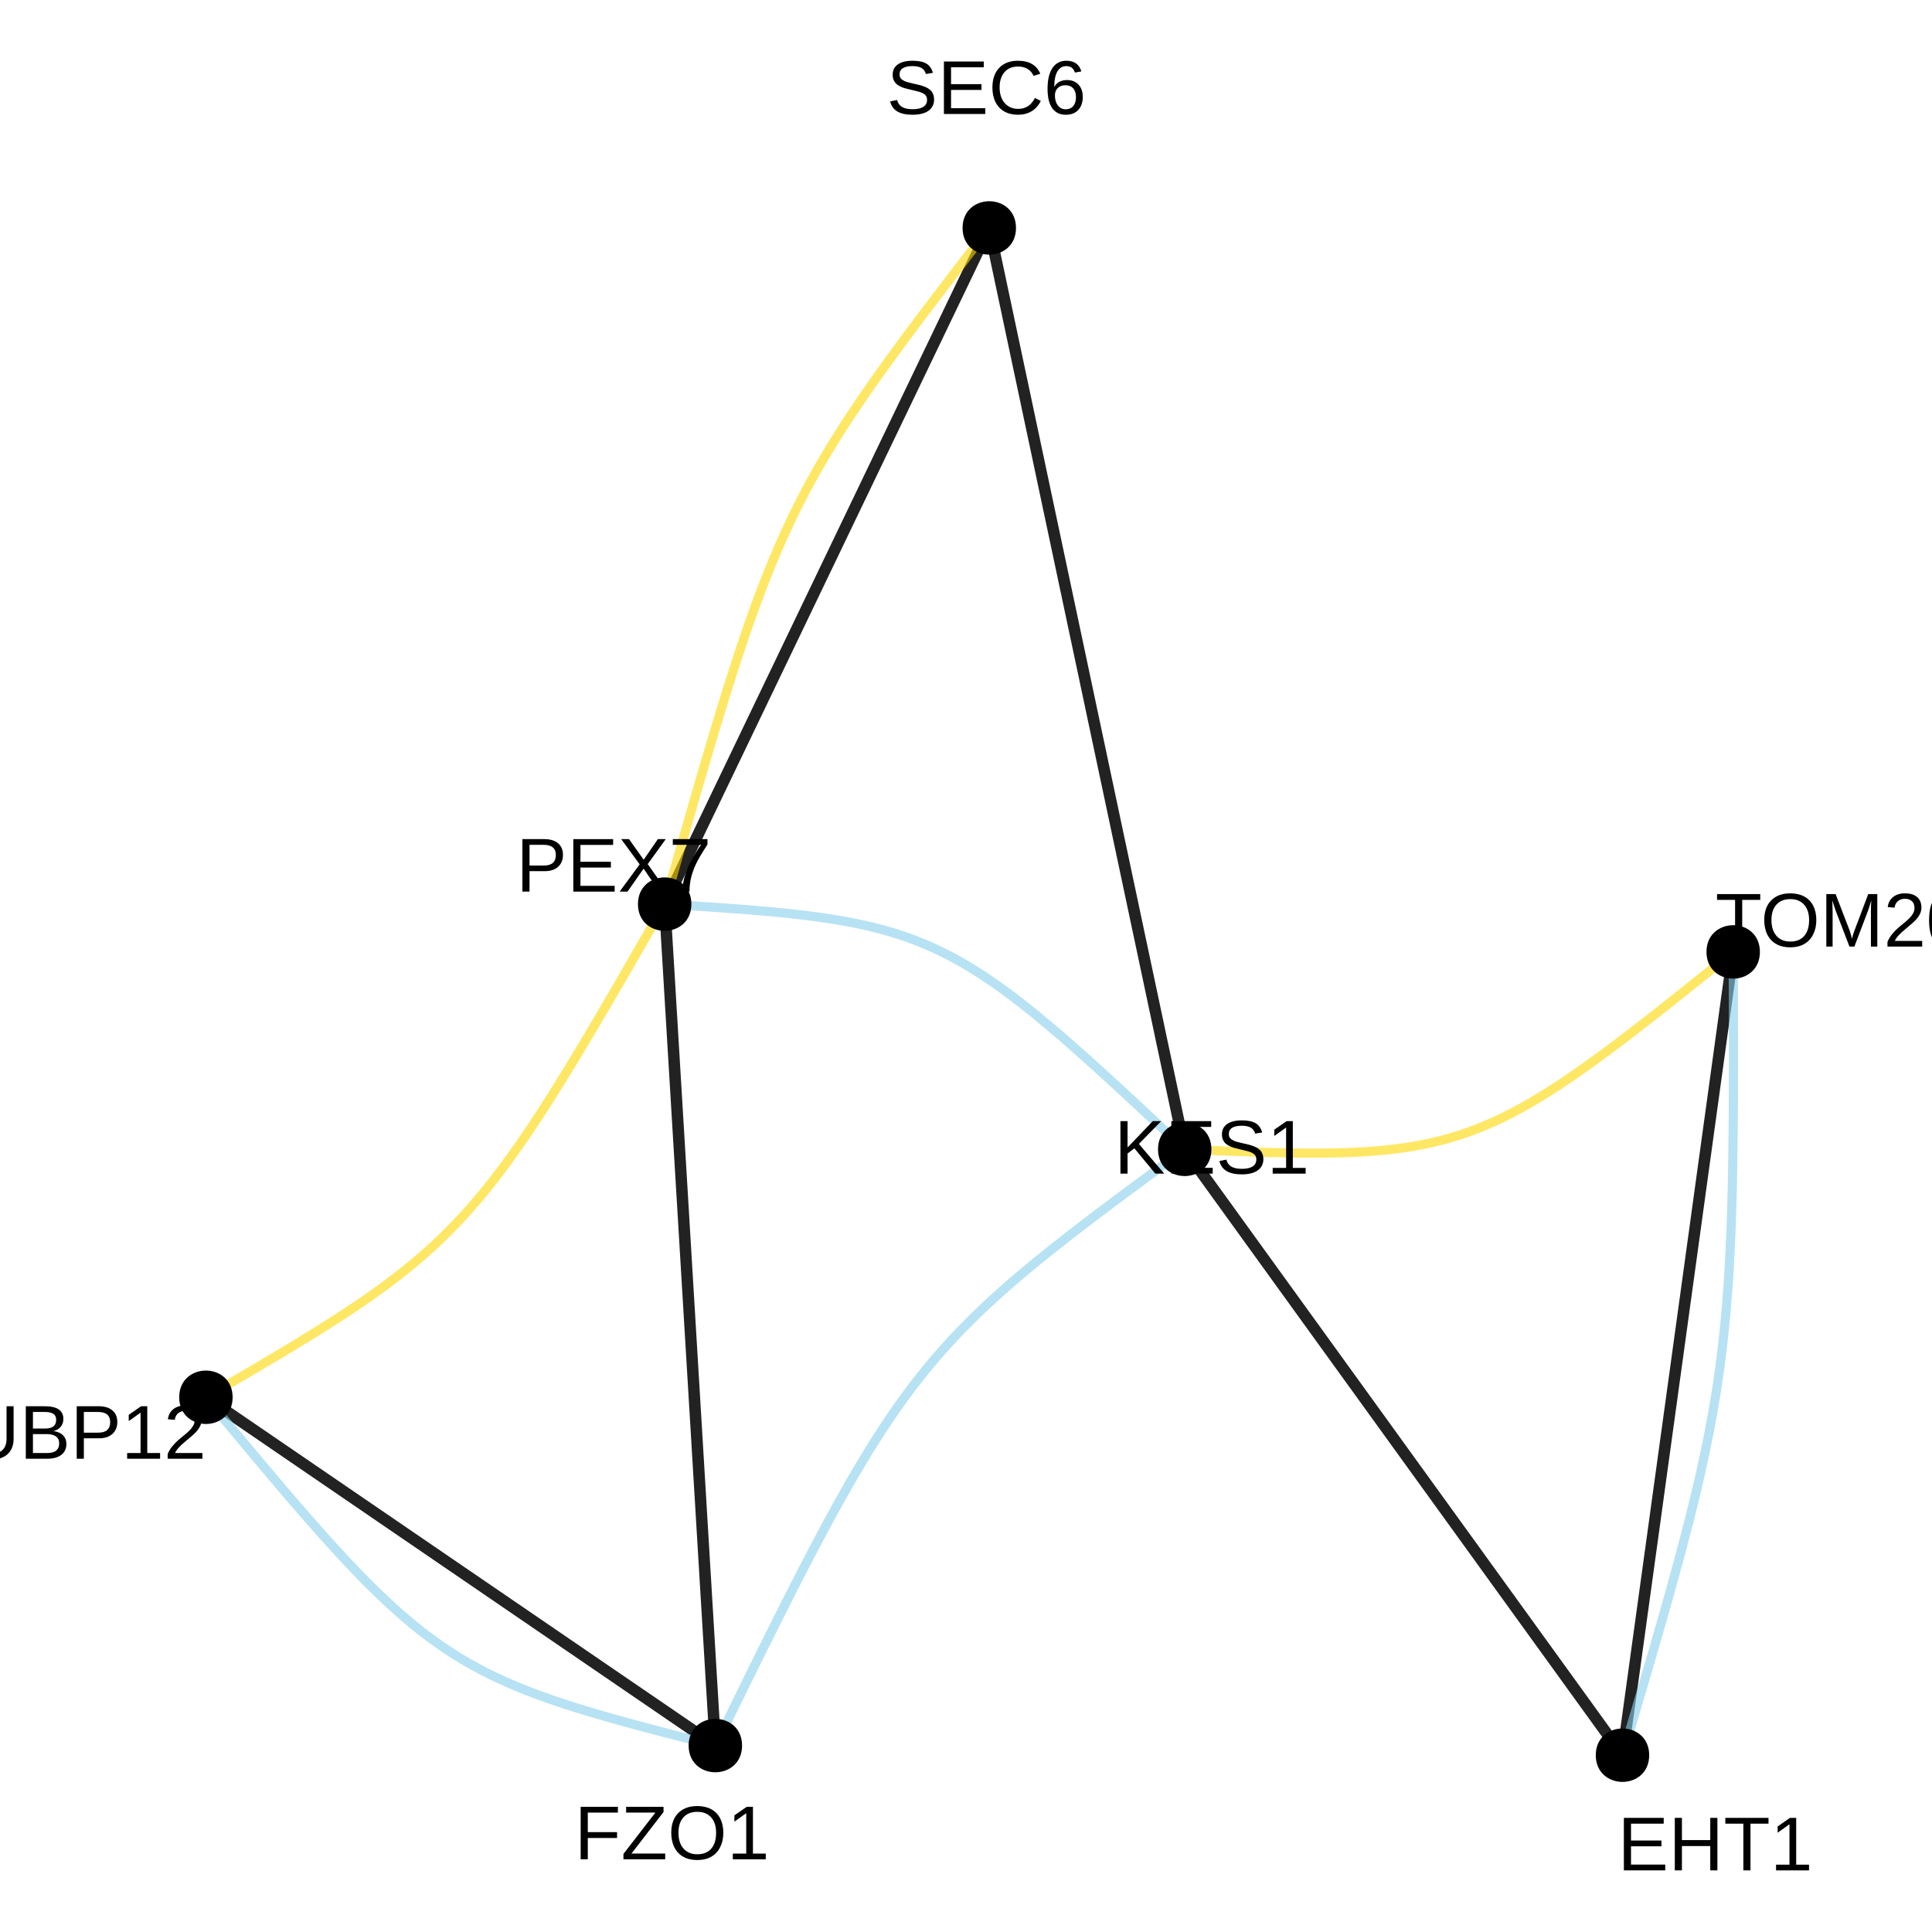 <?xml version="1.0" encoding="UTF-8"?>
<svg xmlns="http://www.w3.org/2000/svg" xmlns:xlink="http://www.w3.org/1999/xlink" width="360pt" height="360pt" viewBox="0 0 360 360" version="1.1">
<defs>
<g>
<symbol overflow="visible" id="glyph0-0">
<path style="stroke:none;" d="M 1.422 -9.781 L 9.234 -9.781 L 9.234 0 L 1.422 0 Z M 1.953 -9.25 L 1.953 -0.531 L 8.703 -0.531 L 8.703 -9.25 Z M 1.953 -9.25 "/>
</symbol>
<symbol overflow="visible" id="glyph0-1">
<path style="stroke:none;" d="M 1.172 0 L 1.172 -9.781 L 8.594 -9.781 L 8.594 -8.703 L 2.5 -8.703 L 2.5 -5.562 L 8.172 -5.562 L 8.172 -4.484 L 2.5 -4.484 L 2.5 -1.078 L 8.875 -1.078 L 8.875 0 Z M 1.172 0 "/>
</symbol>
<symbol overflow="visible" id="glyph0-2">
<path style="stroke:none;" d="M 7.781 0 L 7.781 -4.531 L 2.5 -4.531 L 2.5 0 L 1.172 0 L 1.172 -9.781 L 2.5 -9.781 L 2.5 -5.641 L 7.781 -5.641 L 7.781 -9.781 L 9.109 -9.781 L 9.109 0 Z M 7.781 0 "/>
</symbol>
<symbol overflow="visible" id="glyph0-3">
<path style="stroke:none;" d="M 5 -8.703 L 5 0 L 3.672 0 L 3.672 -8.703 L 0.312 -8.703 L 0.312 -9.781 L 8.359 -9.781 L 8.359 -8.703 Z M 5 -8.703 "/>
</symbol>
<symbol overflow="visible" id="glyph0-4">
<path style="stroke:none;" d="M 1.078 0 L 1.078 -1.062 L 3.578 -1.062 L 3.578 -8.594 L 1.375 -7.016 L 1.375 -8.188 L 3.672 -9.781 L 4.828 -9.781 L 4.828 -1.062 L 7.219 -1.062 L 7.219 0 Z M 1.078 0 "/>
</symbol>
<symbol overflow="visible" id="glyph0-5">
<path style="stroke:none;" d="M 2.5 -8.703 L 2.5 -5.062 L 7.953 -5.062 L 7.953 -3.969 L 2.5 -3.969 L 2.5 0 L 1.172 0 L 1.172 -9.781 L 8.109 -9.781 L 8.109 -8.703 Z M 2.5 -8.703 "/>
</symbol>
<symbol overflow="visible" id="glyph0-6">
<path style="stroke:none;" d="M 8.234 0 L 0.453 0 L 0.453 -1 L 6.406 -8.703 L 0.953 -8.703 L 0.953 -9.781 L 7.922 -9.781 L 7.922 -8.812 L 1.953 -1.078 L 8.234 -1.078 Z M 8.234 0 "/>
</symbol>
<symbol overflow="visible" id="glyph0-7">
<path style="stroke:none;" d="M 10.375 -4.938 C 10.375 -3.914 10.176 -3.02 9.781 -2.25 C 9.395 -1.477 8.836 -0.883 8.109 -0.469 C 7.379 -0.062 6.516 0.141 5.516 0.141 C 4.516 0.141 3.648 -0.062 2.922 -0.469 C 2.191 -0.875 1.633 -1.461 1.25 -2.234 C 0.863 -3.004 0.672 -3.906 0.672 -4.938 C 0.672 -6.5 1.098 -7.719 1.953 -8.594 C 2.816 -9.477 4.008 -9.922 5.531 -9.922 C 6.531 -9.922 7.395 -9.723 8.125 -9.328 C 8.852 -8.93 9.41 -8.359 9.797 -7.609 C 10.18 -6.859 10.375 -5.969 10.375 -4.938 Z M 9.031 -4.938 C 9.031 -6.156 8.723 -7.109 8.109 -7.797 C 7.504 -8.492 6.645 -8.844 5.531 -8.844 C 4.414 -8.844 3.551 -8.5 2.938 -7.812 C 2.32 -7.133 2.016 -6.176 2.016 -4.938 C 2.016 -3.707 2.32 -2.734 2.938 -2.016 C 3.562 -1.297 4.422 -0.938 5.516 -0.938 C 6.648 -0.938 7.52 -1.285 8.125 -1.984 C 8.727 -2.68 9.031 -3.664 9.031 -4.938 Z M 9.031 -4.938 "/>
</symbol>
<symbol overflow="visible" id="glyph0-8">
<path style="stroke:none;" d="M 8.734 -6.844 C 8.734 -5.914 8.43 -5.176 7.828 -4.625 C 7.223 -4.082 6.398 -3.812 5.359 -3.812 L 2.5 -3.812 L 2.5 0 L 1.172 0 L 1.172 -9.781 L 5.281 -9.781 C 6.375 -9.781 7.223 -9.52 7.828 -9 C 8.43 -8.488 8.734 -7.77 8.734 -6.844 Z M 7.406 -6.828 C 7.406 -8.086 6.645 -8.719 5.125 -8.719 L 2.5 -8.719 L 2.5 -4.859 L 5.172 -4.859 C 6.66 -4.859 7.406 -5.516 7.406 -6.828 Z M 7.406 -6.828 "/>
</symbol>
<symbol overflow="visible" id="glyph0-9">
<path style="stroke:none;" d="M 7.719 0 L 4.781 -4.281 L 1.781 0 L 0.312 0 L 4.047 -5.078 L 0.609 -9.781 L 2.062 -9.781 L 4.797 -5.938 L 7.438 -9.781 L 8.906 -9.781 L 5.547 -5.125 L 9.188 0 Z M 7.719 0 "/>
</symbol>
<symbol overflow="visible" id="glyph0-10">
<path style="stroke:none;" d="M 7.188 -8.766 C 6.188 -7.242 5.477 -6.047 5.062 -5.172 C 4.656 -4.305 4.348 -3.453 4.141 -2.609 C 3.941 -1.773 3.844 -0.906 3.844 0 L 2.531 0 C 2.531 -1.25 2.797 -2.562 3.328 -3.938 C 3.859 -5.32 4.742 -6.914 5.984 -8.719 L 0.734 -8.719 L 0.734 -9.781 L 7.188 -9.781 Z M 7.188 -8.766 "/>
</symbol>
<symbol overflow="visible" id="glyph0-11">
<path style="stroke:none;" d="M 9.484 0 L 9.484 -6.531 C 9.484 -7.25 9.504 -7.941 9.547 -8.609 C 9.316 -7.773 9.113 -7.129 8.938 -6.672 L 6.406 0 L 5.484 0 L 2.922 -6.672 L 2.531 -7.844 L 2.297 -8.609 L 2.312 -7.844 L 2.344 -6.531 L 2.344 0 L 1.172 0 L 1.172 -9.781 L 2.906 -9.781 L 5.516 -3 C 5.609 -2.727 5.695 -2.438 5.781 -2.125 C 5.863 -1.812 5.922 -1.582 5.953 -1.438 C 5.984 -1.625 6.055 -1.906 6.172 -2.281 C 6.297 -2.664 6.379 -2.906 6.422 -3 L 8.984 -9.781 L 10.672 -9.781 L 10.672 0 Z M 9.484 0 "/>
</symbol>
<symbol overflow="visible" id="glyph0-12">
<path style="stroke:none;" d="M 0.719 0 L 0.719 -0.875 C 0.945 -1.414 1.234 -1.895 1.578 -2.312 C 1.922 -2.727 2.281 -3.102 2.656 -3.438 C 3.031 -3.77 3.398 -4.078 3.766 -4.359 C 4.129 -4.648 4.457 -4.941 4.75 -5.234 C 5.051 -5.523 5.289 -5.828 5.469 -6.141 C 5.656 -6.453 5.75 -6.805 5.75 -7.203 C 5.75 -7.742 5.594 -8.16 5.281 -8.453 C 4.969 -8.754 4.531 -8.906 3.969 -8.906 C 3.438 -8.906 3 -8.758 2.656 -8.469 C 2.312 -8.176 2.109 -7.77 2.047 -7.25 L 0.766 -7.359 C 0.859 -8.148 1.191 -8.773 1.766 -9.234 C 2.336 -9.691 3.07 -9.922 3.969 -9.922 C 4.957 -9.922 5.719 -9.688 6.25 -9.219 C 6.781 -8.758 7.047 -8.102 7.047 -7.25 C 7.047 -6.863 6.957 -6.484 6.781 -6.109 C 6.602 -5.734 6.344 -5.359 6 -4.984 C 5.656 -4.609 5.004 -4.031 4.047 -3.25 C 3.516 -2.812 3.086 -2.414 2.766 -2.062 C 2.453 -1.719 2.227 -1.383 2.094 -1.062 L 7.188 -1.062 L 7.188 0 Z M 0.719 0 "/>
</symbol>
<symbol overflow="visible" id="glyph0-13">
<path style="stroke:none;" d="M 7.359 -4.891 C 7.359 -3.254 7.066 -2.004 6.484 -1.141 C 5.91 -0.285 5.062 0.141 3.938 0.141 C 2.812 0.141 1.969 -0.285 1.406 -1.141 C 0.844 -2.004 0.562 -3.254 0.562 -4.891 C 0.562 -6.578 0.832 -7.836 1.375 -8.672 C 1.926 -9.504 2.797 -9.922 3.984 -9.922 C 5.129 -9.922 5.977 -9.5 6.531 -8.656 C 7.082 -7.812 7.359 -6.555 7.359 -4.891 Z M 6.078 -4.891 C 6.078 -6.305 5.914 -7.332 5.594 -7.969 C 5.27 -8.602 4.734 -8.922 3.984 -8.922 C 3.211 -8.922 2.656 -8.609 2.312 -7.984 C 1.977 -7.359 1.812 -6.328 1.812 -4.891 C 1.812 -3.504 1.984 -2.488 2.328 -1.844 C 2.672 -1.195 3.211 -0.875 3.953 -0.875 C 4.68 -0.875 5.219 -1.203 5.562 -1.859 C 5.906 -2.523 6.078 -3.535 6.078 -4.891 Z M 6.078 -4.891 "/>
</symbol>
<symbol overflow="visible" id="glyph0-14">
<path style="stroke:none;" d="M 8.828 -2.703 C 8.828 -1.797 8.473 -1.094 7.766 -0.594 C 7.066 -0.102 6.078 0.141 4.797 0.141 C 2.41 0.141 1.023 -0.688 0.641 -2.344 L 1.938 -2.609 C 2.082 -2.016 2.395 -1.578 2.875 -1.297 C 3.352 -1.023 4.008 -0.891 4.844 -0.891 C 5.695 -0.891 6.352 -1.035 6.812 -1.328 C 7.281 -1.629 7.516 -2.062 7.516 -2.625 C 7.516 -2.945 7.441 -3.207 7.297 -3.406 C 7.148 -3.602 6.945 -3.766 6.688 -3.891 C 6.426 -4.023 6.109 -4.133 5.734 -4.219 C 5.367 -4.312 4.969 -4.41 4.531 -4.516 C 3.758 -4.68 3.172 -4.848 2.766 -5.016 C 2.367 -5.191 2.051 -5.383 1.812 -5.594 C 1.582 -5.812 1.406 -6.062 1.281 -6.344 C 1.164 -6.625 1.109 -6.945 1.109 -7.312 C 1.109 -8.145 1.426 -8.785 2.062 -9.234 C 2.707 -9.691 3.625 -9.922 4.812 -9.922 C 5.926 -9.922 6.773 -9.75 7.359 -9.406 C 7.953 -9.07 8.367 -8.492 8.609 -7.672 L 7.297 -7.453 C 7.148 -7.973 6.875 -8.348 6.469 -8.578 C 6.07 -8.805 5.516 -8.922 4.797 -8.922 C 4.016 -8.922 3.414 -8.789 3 -8.531 C 2.594 -8.281 2.391 -7.895 2.391 -7.375 C 2.391 -7.07 2.469 -6.82 2.625 -6.625 C 2.789 -6.438 3.023 -6.27 3.328 -6.125 C 3.629 -5.988 4.227 -5.82 5.125 -5.625 C 5.426 -5.562 5.723 -5.492 6.016 -5.422 C 6.316 -5.348 6.602 -5.258 6.875 -5.156 C 7.156 -5.062 7.41 -4.945 7.641 -4.812 C 7.879 -4.676 8.086 -4.508 8.266 -4.312 C 8.441 -4.125 8.578 -3.895 8.672 -3.625 C 8.773 -3.363 8.828 -3.055 8.828 -2.703 Z M 8.828 -2.703 "/>
</symbol>
<symbol overflow="visible" id="glyph0-15">
<path style="stroke:none;" d="M 5.5 -8.844 C 4.414 -8.844 3.57 -8.492 2.969 -7.797 C 2.363 -7.098 2.062 -6.145 2.062 -4.938 C 2.062 -3.738 2.375 -2.773 3 -2.047 C 3.633 -1.316 4.484 -0.953 5.547 -0.953 C 6.922 -0.953 7.953 -1.629 8.641 -2.984 L 9.734 -2.438 C 9.328 -1.602 8.758 -0.961 8.031 -0.516 C 7.301 -0.078 6.453 0.141 5.484 0.141 C 4.504 0.141 3.656 -0.062 2.938 -0.469 C 2.219 -0.883 1.664 -1.473 1.281 -2.234 C 0.906 -2.992 0.719 -3.895 0.719 -4.938 C 0.719 -6.5 1.141 -7.719 1.984 -8.594 C 2.828 -9.477 3.992 -9.922 5.484 -9.922 C 6.523 -9.922 7.395 -9.719 8.094 -9.312 C 8.789 -8.906 9.305 -8.301 9.641 -7.5 L 8.375 -7.094 C 8.156 -7.656 7.789 -8.086 7.281 -8.391 C 6.781 -8.691 6.188 -8.844 5.5 -8.844 Z M 5.5 -8.844 "/>
</symbol>
<symbol overflow="visible" id="glyph0-16">
<path style="stroke:none;" d="M 7.281 -3.203 C 7.281 -2.172 7 -1.352 6.438 -0.75 C 5.883 -0.156 5.113 0.141 4.125 0.141 C 3.02 0.141 2.176 -0.266 1.594 -1.078 C 1.008 -1.898 0.719 -3.098 0.719 -4.672 C 0.719 -6.359 1.02 -7.656 1.625 -8.562 C 2.238 -9.469 3.102 -9.922 4.219 -9.922 C 5.695 -9.922 6.629 -9.258 7.016 -7.938 L 5.812 -7.719 C 5.57 -8.52 5.035 -8.922 4.203 -8.922 C 3.492 -8.922 2.941 -8.586 2.547 -7.922 C 2.16 -7.254 1.969 -6.289 1.969 -5.031 C 2.195 -5.457 2.516 -5.781 2.922 -6 C 3.336 -6.219 3.812 -6.328 4.344 -6.328 C 5.238 -6.328 5.953 -6.039 6.484 -5.469 C 7.016 -4.906 7.281 -4.148 7.281 -3.203 Z M 6.016 -3.141 C 6.016 -3.848 5.836 -4.395 5.484 -4.781 C 5.141 -5.164 4.66 -5.359 4.047 -5.359 C 3.461 -5.359 2.988 -5.188 2.625 -4.844 C 2.27 -4.508 2.094 -4.039 2.094 -3.438 C 2.094 -2.688 2.273 -2.07 2.641 -1.594 C 3.016 -1.113 3.492 -0.875 4.078 -0.875 C 4.68 -0.875 5.156 -1.07 5.5 -1.469 C 5.844 -1.875 6.016 -2.43 6.016 -3.141 Z M 6.016 -3.141 "/>
</symbol>
<symbol overflow="visible" id="glyph0-17">
<path style="stroke:none;" d="M 5.078 0.141 C 4.273 0.141 3.57 -0.004 2.969 -0.297 C 2.375 -0.586 1.91 -1.008 1.578 -1.562 C 1.254 -2.125 1.094 -2.789 1.094 -3.562 L 1.094 -9.781 L 2.422 -9.781 L 2.422 -3.672 C 2.422 -2.773 2.645 -2.094 3.094 -1.625 C 3.551 -1.164 4.207 -0.938 5.062 -0.938 C 5.945 -0.938 6.633 -1.176 7.125 -1.656 C 7.613 -2.133 7.859 -2.832 7.859 -3.75 L 7.859 -9.781 L 9.172 -9.781 L 9.172 -3.672 C 9.172 -2.891 9.004 -2.207 8.672 -1.625 C 8.336 -1.051 7.863 -0.613 7.25 -0.312 C 6.633 -0.008 5.91 0.141 5.078 0.141 Z M 5.078 0.141 "/>
</symbol>
<symbol overflow="visible" id="glyph0-18">
<path style="stroke:none;" d="M 8.734 -2.75 C 8.734 -1.883 8.414 -1.207 7.781 -0.719 C 7.145 -0.238 6.266 0 5.141 0 L 1.172 0 L 1.172 -9.781 L 4.719 -9.781 C 7.02 -9.781 8.172 -8.988 8.172 -7.406 C 8.172 -6.832 8.004 -6.348 7.672 -5.953 C 7.348 -5.555 6.891 -5.289 6.297 -5.156 C 7.078 -5.062 7.676 -4.801 8.094 -4.375 C 8.52 -3.945 8.734 -3.406 8.734 -2.75 Z M 6.828 -7.25 C 6.828 -7.781 6.645 -8.156 6.281 -8.375 C 5.926 -8.602 5.406 -8.719 4.719 -8.719 L 2.5 -8.719 L 2.5 -5.625 L 4.719 -5.625 C 5.426 -5.625 5.953 -5.754 6.297 -6.016 C 6.648 -6.285 6.828 -6.695 6.828 -7.25 Z M 7.391 -2.859 C 7.391 -4.016 6.582 -4.594 4.969 -4.594 L 2.5 -4.594 L 2.5 -1.062 L 5.062 -1.062 C 5.875 -1.062 6.461 -1.211 6.828 -1.516 C 7.203 -1.816 7.391 -2.266 7.391 -2.859 Z M 7.391 -2.859 "/>
</symbol>
<symbol overflow="visible" id="glyph0-19">
<path style="stroke:none;" d="M 7.672 0 L 3.766 -4.719 L 2.5 -3.75 L 2.5 0 L 1.172 0 L 1.172 -9.781 L 2.5 -9.781 L 2.5 -4.875 L 7.203 -9.781 L 8.766 -9.781 L 4.609 -5.531 L 9.328 0 Z M 7.672 0 "/>
</symbol>
</g>
</defs>
<g id="surface154798">
<rect x="0" y="0" width="360" height="360" style="fill:rgb(100%,100%,100%);fill-opacity:1;stroke:none;"/>
<path style="fill:none;stroke-width:2.134;stroke-linecap:butt;stroke-linejoin:round;stroke:rgb(13.333%,13.333%,13.333%);stroke-opacity:1;stroke-miterlimit:1;" d="M 322.953 177.375 L 322.645 179.621 L 322.344 181.82 L 322.047 183.977 L 321.754 186.09 L 321.469 188.16 L 321.188 190.191 L 320.914 192.18 L 320.645 194.133 L 320.383 196.043 L 320.125 197.918 L 319.871 199.754 L 319.621 201.559 L 319.379 203.324 L 319.141 205.059 L 318.906 206.758 L 318.676 208.43 L 318.449 210.066 L 318.227 211.676 L 318.012 213.254 L 317.797 214.805 L 317.586 216.328 L 317.379 217.824 L 317.176 219.297 L 316.977 220.742 L 316.781 222.164 L 316.59 223.566 L 316.398 224.945 L 316.211 226.301 L 316.027 227.641 L 315.848 228.961 L 315.668 230.262 L 315.488 231.543 L 315.316 232.812 L 315.141 234.066 L 314.973 235.305 L 314.801 236.527 L 314.637 237.738 L 314.469 238.941 L 314.305 240.129 L 314.145 241.312 L 313.98 242.48 L 313.82 243.645 L 313.664 244.801 L 313.504 245.953 L 313.348 247.098 L 313.188 248.238 L 313.031 249.379 L 312.875 250.516 L 312.562 252.781 L 312.094 256.191 L 311.934 257.332 L 311.777 258.477 L 311.617 259.629 L 311.461 260.785 L 311.301 261.949 L 311.137 263.121 L 310.977 264.301 L 310.812 265.492 L 310.645 266.691 L 310.48 267.902 L 310.309 269.129 L 310.141 270.367 L 309.965 271.617 L 309.793 272.887 L 309.613 274.172 L 309.434 275.473 L 309.254 276.789 L 309.07 278.129 L 308.883 279.488 L 308.691 280.867 L 308.5 282.266 L 308.305 283.688 L 308.105 285.137 L 307.902 286.605 L 307.695 288.105 L 307.484 289.629 L 307.27 291.176 L 307.055 292.758 L 306.832 294.363 L 306.605 296.004 L 306.375 297.672 L 306.141 299.371 L 305.902 301.105 L 305.66 302.875 L 305.41 304.676 L 305.156 306.512 L 304.898 308.387 L 304.637 310.301 L 304.367 312.25 L 304.094 314.238 L 303.812 316.27 L 303.527 318.34 L 303.234 320.453 L 302.938 322.609 L 302.637 324.812 L 302.328 327.055 "/>
<path style="fill:none;stroke-width:2.134;stroke-linecap:butt;stroke-linejoin:round;stroke:rgb(13.333%,13.333%,13.333%);stroke-opacity:1;stroke-miterlimit:1;" d="M 123.852 168.469 L 123.992 170.82 L 124.133 173.125 L 124.266 175.383 L 124.402 177.598 L 124.531 179.766 L 124.66 181.895 L 124.785 183.977 L 124.906 186.02 L 125.027 188.023 L 125.148 189.988 L 125.262 191.91 L 125.375 193.801 L 125.488 195.652 L 125.598 197.469 L 125.703 199.25 L 125.809 200.996 L 125.914 202.715 L 126.016 204.398 L 126.113 206.051 L 126.211 207.676 L 126.309 209.27 L 126.402 210.84 L 126.496 212.379 L 126.586 213.895 L 126.676 215.387 L 126.766 216.855 L 126.852 218.297 L 126.938 219.723 L 127.023 221.121 L 127.105 222.504 L 127.188 223.867 L 127.27 225.211 L 127.348 226.539 L 127.426 227.852 L 127.504 229.148 L 127.582 230.434 L 127.66 231.703 L 127.734 232.961 L 127.809 234.207 L 127.883 235.441 L 127.957 236.668 L 128.031 237.887 L 128.105 239.102 L 128.176 240.305 L 128.25 241.504 L 128.32 242.699 L 128.395 243.895 L 128.465 245.082 L 128.535 246.273 L 128.609 247.461 L 128.75 249.836 L 128.824 251.031 L 128.895 252.227 L 128.969 253.426 L 129.039 254.633 L 129.113 255.844 L 129.188 257.062 L 129.262 258.289 L 129.336 259.523 L 129.41 260.77 L 129.484 262.027 L 129.562 263.301 L 129.641 264.582 L 129.719 265.879 L 129.797 267.191 L 129.879 268.52 L 129.957 269.863 L 130.039 271.227 L 130.125 272.609 L 130.207 274.012 L 130.293 275.434 L 130.379 276.875 L 130.469 278.344 L 130.559 279.836 L 130.648 281.352 L 130.742 282.891 L 130.836 284.461 L 130.934 286.055 L 131.031 287.68 L 131.129 289.332 L 131.23 291.02 L 131.336 292.734 L 131.441 294.48 L 131.547 296.262 L 131.656 298.078 L 131.77 299.93 L 131.883 301.82 L 132 303.746 L 132.117 305.707 L 132.238 307.711 L 132.359 309.754 L 132.484 311.84 L 132.613 313.965 L 132.746 316.133 L 132.879 318.348 L 133.016 320.605 L 133.152 322.91 L 133.293 325.262 "/>
<path style="fill:none;stroke-width:2.134;stroke-linecap:butt;stroke-linejoin:round;stroke:rgb(13.333%,13.333%,13.333%);stroke-opacity:1;stroke-miterlimit:1;" d="M 123.852 168.469 L 124.758 166.578 L 125.648 164.727 L 126.52 162.91 L 127.371 161.133 L 128.211 159.391 L 129.031 157.68 L 129.832 156.004 L 130.621 154.363 L 131.395 152.754 L 132.152 151.176 L 132.895 149.629 L 133.621 148.113 L 134.336 146.625 L 135.039 145.164 L 135.727 143.734 L 136.398 142.328 L 137.062 140.949 L 137.711 139.598 L 138.348 138.266 L 138.977 136.961 L 139.59 135.68 L 140.195 134.418 L 140.789 133.18 L 141.375 131.965 L 141.949 130.766 L 142.516 129.586 L 143.074 128.426 L 143.621 127.281 L 144.164 126.156 L 144.695 125.047 L 145.223 123.949 L 145.742 122.871 L 146.254 121.801 L 146.758 120.75 L 147.258 119.707 L 147.754 118.676 L 148.246 117.656 L 148.73 116.645 L 149.211 115.641 L 149.688 114.648 L 150.16 113.664 L 150.633 112.684 L 151.098 111.711 L 151.562 110.742 L 152.027 109.777 L 152.488 108.816 L 152.949 107.859 L 153.863 105.945 L 154.324 104.992 L 154.781 104.039 L 155.242 103.082 L 155.699 102.125 L 156.16 101.164 L 156.625 100.199 L 157.09 99.23 L 158.027 97.277 L 158.5 96.289 L 158.977 95.297 L 159.457 94.297 L 159.945 93.285 L 160.434 92.266 L 160.93 91.234 L 161.43 90.191 L 161.934 89.137 L 162.445 88.07 L 162.965 86.988 L 163.492 85.895 L 164.023 84.781 L 164.566 83.656 L 165.113 82.512 L 165.672 81.352 L 166.238 80.176 L 166.812 78.977 L 167.398 77.758 L 167.992 76.52 L 168.598 75.258 L 169.211 73.977 L 169.84 72.672 L 170.477 71.344 L 171.125 69.988 L 171.789 68.609 L 172.461 67.207 L 173.148 65.773 L 173.852 64.316 L 174.566 62.828 L 175.293 61.309 L 176.035 59.762 L 176.793 58.184 L 177.566 56.574 L 178.355 54.934 L 179.16 53.258 L 179.98 51.551 L 180.816 49.809 L 181.668 48.027 L 182.539 46.215 L 183.43 44.359 L 184.336 42.473 "/>
<path style="fill:none;stroke-width:2.134;stroke-linecap:butt;stroke-linejoin:round;stroke:rgb(13.333%,13.333%,13.333%);stroke-opacity:1;stroke-miterlimit:1;" d="M 133.293 325.262 L 131.871 324.289 L 130.477 323.336 L 129.109 322.402 L 127.77 321.484 L 126.453 320.586 L 125.168 319.707 L 123.906 318.844 L 122.668 317.996 L 121.457 317.168 L 120.266 316.355 L 119.102 315.559 L 117.957 314.777 L 116.836 314.012 L 115.738 313.258 L 114.66 312.523 L 113.602 311.797 L 112.562 311.09 L 111.543 310.391 L 110.543 309.707 L 109.559 309.035 L 108.594 308.375 L 107.645 307.723 L 106.711 307.086 L 105.793 306.461 L 104.891 305.844 L 104 305.234 L 103.129 304.637 L 102.266 304.047 L 101.418 303.469 L 100.582 302.895 L 99.754 302.332 L 98.941 301.773 L 98.137 301.227 L 97.344 300.684 L 96.559 300.145 L 95.781 299.613 L 95.012 299.09 L 94.25 298.566 L 93.496 298.051 L 92.746 297.539 L 92.004 297.031 L 91.266 296.527 L 89.805 295.527 L 89.078 295.031 L 88.355 294.535 L 86.91 293.551 L 84.754 292.074 L 84.031 291.582 L 83.312 291.09 L 81.859 290.098 L 81.133 289.598 L 80.398 289.098 L 79.66 288.594 L 78.918 288.082 L 78.168 287.57 L 77.414 287.055 L 76.652 286.535 L 75.883 286.012 L 75.105 285.48 L 74.32 284.941 L 73.527 284.398 L 72.723 283.848 L 71.91 283.293 L 71.086 282.73 L 70.246 282.156 L 69.398 281.578 L 68.539 280.988 L 67.664 280.391 L 66.773 279.781 L 65.871 279.164 L 64.953 278.539 L 64.023 277.898 L 63.074 277.25 L 62.105 276.59 L 61.125 275.918 L 60.121 275.234 L 59.102 274.535 L 58.062 273.828 L 57.004 273.102 L 55.926 272.363 L 54.828 271.613 L 53.707 270.848 L 52.562 270.066 L 51.398 269.27 L 50.207 268.457 L 48.996 267.625 L 47.758 266.781 L 46.496 265.918 L 45.211 265.039 L 43.898 264.141 L 42.559 263.223 L 41.188 262.289 L 39.793 261.336 L 38.371 260.363 "/>
<path style="fill:none;stroke-width:2.134;stroke-linecap:butt;stroke-linejoin:round;stroke:rgb(13.333%,13.333%,13.333%);stroke-opacity:1;stroke-miterlimit:1;" d="M 184.336 42.473 L 184.883 45.047 L 185.418 47.57 L 185.945 50.043 L 186.457 52.469 L 186.961 54.844 L 187.457 57.172 L 187.938 59.453 L 188.414 61.691 L 188.879 63.883 L 189.336 66.035 L 189.781 68.141 L 190.223 70.211 L 190.652 72.238 L 191.074 74.227 L 191.488 76.176 L 191.891 78.09 L 192.289 79.969 L 192.684 81.816 L 193.066 83.625 L 193.445 85.402 L 193.812 87.152 L 194.18 88.867 L 194.535 90.555 L 194.887 92.215 L 195.234 93.848 L 195.574 95.453 L 195.91 97.035 L 196.242 98.594 L 196.566 100.129 L 196.887 101.641 L 197.203 103.133 L 197.516 104.605 L 197.824 106.062 L 198.129 107.496 L 198.43 108.918 L 198.73 110.324 L 199.023 111.711 L 199.316 113.09 L 199.605 114.453 L 199.891 115.809 L 200.176 117.152 L 200.461 118.488 L 200.742 119.812 L 201.023 121.133 L 201.301 122.449 L 201.578 123.758 L 202.133 126.367 L 202.406 127.668 L 202.961 130.27 L 203.234 131.57 L 203.789 134.188 L 204.07 135.5 L 204.348 136.82 L 204.629 138.148 L 204.914 139.48 L 205.199 140.824 L 205.484 142.18 L 205.773 143.543 L 206.066 144.922 L 206.363 146.312 L 206.66 147.715 L 206.961 149.137 L 207.266 150.574 L 207.574 152.027 L 207.887 153.5 L 208.203 154.992 L 208.523 156.508 L 208.852 158.039 L 209.18 159.598 L 209.516 161.18 L 209.855 162.785 L 210.203 164.418 L 210.555 166.078 L 210.914 167.766 L 211.277 169.484 L 211.648 171.23 L 212.023 173.008 L 212.41 174.82 L 212.801 176.664 L 213.199 178.543 L 213.605 180.457 L 214.02 182.41 L 214.441 184.398 L 214.871 186.426 L 215.309 188.492 L 215.758 190.602 L 216.211 192.75 L 216.676 194.941 L 217.152 197.18 L 217.637 199.461 L 218.129 201.793 L 218.633 204.168 L 219.148 206.59 L 219.672 209.062 L 220.207 211.59 L 220.754 214.164 "/>
<path style="fill:none;stroke-width:2.134;stroke-linecap:butt;stroke-linejoin:round;stroke:rgb(13.333%,13.333%,13.333%);stroke-opacity:1;stroke-miterlimit:1;" d="M 302.328 327.055 L 301.102 325.363 L 299.902 323.703 L 298.727 322.078 L 297.578 320.484 L 296.449 318.922 L 295.344 317.391 L 294.258 315.891 L 293.195 314.418 L 292.152 312.977 L 291.133 311.562 L 290.129 310.176 L 289.148 308.816 L 288.184 307.484 L 287.238 306.176 L 286.312 304.895 L 285.402 303.633 L 284.512 302.398 L 283.633 301.188 L 282.773 299.996 L 281.93 298.828 L 281.098 297.676 L 280.281 296.547 L 279.48 295.438 L 278.691 294.348 L 277.918 293.273 L 277.152 292.219 L 276.402 291.18 L 275.66 290.152 L 274.934 289.145 L 274.215 288.148 L 273.504 287.168 L 272.805 286.199 L 272.113 285.242 L 271.434 284.301 L 270.758 283.367 L 270.09 282.441 L 269.43 281.527 L 268.773 280.621 L 268.125 279.723 L 266.844 277.949 L 265.578 276.199 L 264.953 275.332 L 264.328 274.469 L 263.086 272.75 L 262.469 271.895 L 261.848 271.039 L 260.613 269.328 L 259.992 268.469 L 259.375 267.609 L 258.75 266.75 L 258.129 265.887 L 257.5 265.02 L 256.871 264.145 L 256.234 263.27 L 255.598 262.387 L 254.953 261.496 L 254.305 260.598 L 253.652 259.691 L 252.992 258.777 L 252.324 257.855 L 251.648 256.922 L 250.965 255.977 L 250.273 255.02 L 249.574 254.051 L 248.867 253.07 L 248.148 252.074 L 247.418 251.066 L 246.68 250.043 L 245.926 249 L 245.164 247.945 L 244.387 246.871 L 243.598 245.781 L 242.797 244.672 L 241.98 243.543 L 241.152 242.395 L 240.309 241.223 L 239.445 240.031 L 238.57 238.82 L 237.676 237.586 L 236.77 236.324 L 235.84 235.043 L 234.895 233.734 L 233.934 232.402 L 232.949 231.043 L 231.949 229.656 L 230.926 228.242 L 229.887 226.801 L 228.824 225.328 L 227.738 223.828 L 226.633 222.297 L 225.504 220.734 L 224.352 219.141 L 223.176 217.516 L 221.977 215.855 L 220.754 214.164 "/>
<path style="fill:none;stroke-width:1.707;stroke-linecap:butt;stroke-linejoin:round;stroke:rgb(100%,84.314%,0%);stroke-opacity:0.6;stroke-miterlimit:1;" d="M 322.953 177.375 L 321.539 178.516 L 320.152 179.637 L 318.789 180.73 L 317.449 181.809 L 316.137 182.859 L 314.852 183.891 L 313.586 184.902 L 312.344 185.891 L 311.125 186.855 L 309.93 187.805 L 308.754 188.73 L 307.598 189.637 L 306.461 190.52 L 305.348 191.387 L 304.25 192.234 L 303.172 193.059 L 302.113 193.867 L 301.07 194.656 L 300.047 195.426 L 299.035 196.176 L 298.039 196.906 L 297.062 197.621 L 296.098 198.316 L 295.145 198.992 L 294.207 199.652 L 293.281 200.297 L 292.371 200.922 L 291.469 201.531 L 290.578 202.121 L 289.695 202.695 L 288.824 203.254 L 287.965 203.797 L 287.109 204.324 L 286.266 204.832 L 285.43 205.328 L 284.598 205.809 L 283.773 206.273 L 282.953 206.723 L 282.141 207.156 L 281.332 207.578 L 280.527 207.984 L 279.727 208.375 L 278.926 208.754 L 278.129 209.117 L 277.336 209.469 L 276.539 209.805 L 275.746 210.129 L 274.953 210.441 L 274.16 210.738 L 273.363 211.027 L 272.566 211.301 L 271.766 211.562 L 270.961 211.812 L 270.156 212.051 L 269.344 212.277 L 268.531 212.496 L 267.707 212.699 L 266.883 212.895 L 266.051 213.078 L 265.207 213.25 L 264.359 213.414 L 263.504 213.566 L 262.641 213.711 L 261.766 213.848 L 260.883 213.973 L 259.988 214.086 L 259.082 214.195 L 258.164 214.293 L 257.234 214.383 L 256.289 214.461 L 255.336 214.535 L 254.363 214.602 L 253.379 214.66 L 252.379 214.711 L 251.363 214.754 L 250.332 214.789 L 249.285 214.816 L 248.219 214.84 L 247.133 214.855 L 246.027 214.867 L 244.906 214.871 L 243.766 214.871 L 242.602 214.863 L 241.418 214.852 L 240.215 214.832 L 238.984 214.809 L 237.734 214.781 L 236.461 214.75 L 235.164 214.715 L 233.844 214.676 L 232.496 214.629 L 231.125 214.582 L 229.727 214.531 L 228.301 214.477 L 226.848 214.418 L 225.367 214.359 L 223.859 214.297 L 222.32 214.23 L 220.754 214.164 "/>
<path style="fill:none;stroke-width:1.707;stroke-linecap:butt;stroke-linejoin:round;stroke:rgb(52.941%,80.784%,92.157%);stroke-opacity:0.6;stroke-miterlimit:1;" d="M 322.953 177.375 L 322.965 179.68 L 322.973 181.945 L 322.98 184.164 L 322.988 186.344 L 322.992 188.48 L 322.996 190.574 L 323 192.633 L 323.004 194.652 L 323.004 198.574 L 323 200.484 L 322.996 202.355 L 322.988 204.195 L 322.98 206 L 322.969 207.773 L 322.957 209.512 L 322.941 211.223 L 322.926 212.902 L 322.902 214.555 L 322.879 216.176 L 322.855 217.77 L 322.824 219.336 L 322.793 220.879 L 322.758 222.395 L 322.719 223.891 L 322.676 225.359 L 322.629 226.805 L 322.582 228.23 L 322.527 229.637 L 322.469 231.02 L 322.406 232.387 L 322.344 233.734 L 322.273 235.066 L 322.199 236.379 L 322.121 237.676 L 322.035 238.961 L 321.949 240.23 L 321.855 241.484 L 321.758 242.73 L 321.652 243.961 L 321.547 245.184 L 321.43 246.398 L 321.312 247.602 L 321.188 248.797 L 321.059 249.984 L 320.922 251.168 L 320.777 252.344 L 320.629 253.516 L 320.477 254.684 L 320.316 255.848 L 320.148 257.012 L 319.977 258.176 L 319.797 259.336 L 319.609 260.496 L 319.414 261.66 L 319.215 262.828 L 319.008 263.996 L 318.789 265.168 L 318.57 266.344 L 318.34 267.527 L 318.102 268.719 L 317.855 269.914 L 317.605 271.117 L 317.344 272.332 L 317.074 273.555 L 316.797 274.789 L 316.512 276.035 L 316.219 277.293 L 315.918 278.566 L 315.605 279.852 L 315.285 281.148 L 314.957 282.465 L 314.621 283.801 L 314.273 285.148 L 313.918 286.516 L 313.555 287.906 L 313.18 289.312 L 312.797 290.742 L 312.402 292.191 L 312 293.664 L 311.586 295.16 L 311.164 296.68 L 310.73 298.227 L 310.289 299.797 L 309.836 301.395 L 309.371 303.02 L 308.895 304.676 L 308.41 306.359 L 307.914 308.07 L 307.406 309.816 L 306.887 311.594 L 306.355 313.402 L 305.816 315.246 L 305.262 317.121 L 304.699 319.035 L 304.125 320.984 L 303.535 322.969 L 302.938 324.992 L 302.328 327.055 "/>
<path style="fill:none;stroke-width:1.707;stroke-linecap:butt;stroke-linejoin:round;stroke:rgb(52.941%,80.784%,92.157%);stroke-opacity:0.6;stroke-miterlimit:1;" d="M 123.852 168.469 L 125.359 168.562 L 126.84 168.656 L 128.293 168.746 L 129.719 168.84 L 131.113 168.93 L 132.484 169.023 L 133.832 169.113 L 135.152 169.207 L 136.449 169.301 L 137.719 169.395 L 138.965 169.492 L 140.191 169.59 L 141.395 169.691 L 142.574 169.793 L 143.73 169.898 L 144.871 170.008 L 145.988 170.117 L 147.086 170.23 L 148.164 170.352 L 149.223 170.473 L 150.266 170.598 L 151.289 170.727 L 152.297 170.859 L 153.285 171 L 154.262 171.145 L 155.219 171.293 L 156.164 171.449 L 157.094 171.609 L 158.012 171.777 L 158.914 171.949 L 159.805 172.133 L 160.68 172.32 L 161.547 172.512 L 162.402 172.715 L 163.25 172.926 L 164.086 173.141 L 164.91 173.367 L 165.727 173.602 L 166.535 173.844 L 167.336 174.094 L 168.133 174.355 L 168.918 174.625 L 169.699 174.906 L 170.477 175.199 L 171.246 175.496 L 172.016 175.809 L 172.777 176.129 L 173.535 176.465 L 174.293 176.809 L 175.047 177.164 L 175.801 177.531 L 176.551 177.91 L 177.301 178.301 L 178.055 178.707 L 178.805 179.125 L 179.559 179.555 L 180.312 180 L 181.07 180.457 L 181.828 180.93 L 182.59 181.414 L 183.355 181.914 L 184.129 182.43 L 184.902 182.957 L 185.684 183.504 L 186.473 184.062 L 187.266 184.641 L 188.066 185.23 L 188.875 185.84 L 189.691 186.465 L 190.52 187.105 L 191.352 187.766 L 192.199 188.441 L 193.055 189.133 L 193.918 189.848 L 194.797 190.574 L 195.688 191.324 L 196.59 192.09 L 197.508 192.875 L 198.434 193.676 L 199.379 194.5 L 200.336 195.344 L 201.312 196.207 L 202.301 197.09 L 203.309 197.992 L 204.332 198.918 L 205.371 199.859 L 206.43 200.828 L 207.508 201.816 L 208.605 202.824 L 209.723 203.855 L 210.859 204.906 L 212.02 205.984 L 213.195 207.082 L 214.398 208.203 L 215.621 209.348 L 216.871 210.516 L 218.141 211.707 L 219.434 212.922 L 220.754 214.164 "/>
<path style="fill:none;stroke-width:1.707;stroke-linecap:butt;stroke-linejoin:round;stroke:rgb(100%,84.314%,0%);stroke-opacity:0.6;stroke-miterlimit:1;" d="M 123.852 168.469 L 124.473 166.273 L 125.082 164.117 L 125.684 162.004 L 126.27 159.93 L 126.848 157.898 L 127.418 155.902 L 127.977 153.949 L 128.527 152.031 L 129.066 150.148 L 129.598 148.305 L 130.121 146.496 L 130.641 144.723 L 131.148 142.98 L 131.648 141.273 L 132.145 139.602 L 132.633 137.957 L 133.113 136.348 L 133.59 134.766 L 134.059 133.215 L 134.523 131.695 L 134.984 130.203 L 135.441 128.734 L 135.895 127.297 L 136.344 125.887 L 136.785 124.5 L 137.23 123.137 L 137.668 121.797 L 138.105 120.484 L 138.539 119.191 L 138.973 117.922 L 139.402 116.676 L 139.836 115.445 L 140.266 114.238 L 140.695 113.047 L 141.125 111.879 L 141.555 110.723 L 141.984 109.59 L 142.414 108.469 L 142.848 107.363 L 143.281 106.273 L 143.719 105.199 L 144.16 104.137 L 144.602 103.086 L 145.047 102.051 L 145.496 101.023 L 145.945 100.008 L 146.402 99 L 146.863 98.004 L 147.332 97.016 L 147.801 96.035 L 148.277 95.059 L 148.762 94.094 L 149.25 93.129 L 149.742 92.172 L 150.246 91.219 L 150.754 90.27 L 151.27 89.32 L 151.797 88.375 L 152.328 87.434 L 152.871 86.488 L 153.418 85.547 L 153.98 84.602 L 154.547 83.652 L 155.129 82.707 L 155.719 81.754 L 156.316 80.797 L 156.93 79.84 L 157.551 78.871 L 158.184 77.902 L 158.832 76.922 L 159.488 75.938 L 160.16 74.945 L 160.844 73.945 L 161.543 72.934 L 162.254 71.91 L 162.98 70.879 L 163.719 69.832 L 164.473 68.777 L 165.242 67.707 L 166.027 66.625 L 166.828 65.527 L 167.645 64.414 L 168.48 63.285 L 169.328 62.137 L 170.199 60.977 L 171.082 59.793 L 171.984 58.594 L 172.906 57.375 L 173.848 56.137 L 174.805 54.875 L 175.781 53.594 L 176.781 52.289 L 177.797 50.961 L 178.836 49.609 L 179.891 48.234 L 180.973 46.832 L 182.07 45.406 L 183.195 43.953 L 184.336 42.473 "/>
<path style="fill:none;stroke-width:1.707;stroke-linecap:butt;stroke-linejoin:round;stroke:rgb(100%,84.314%,0%);stroke-opacity:0.6;stroke-miterlimit:1;" d="M 123.852 168.469 L 122.793 170.316 L 121.758 172.125 L 120.738 173.902 L 119.738 175.645 L 118.758 177.352 L 117.793 179.023 L 116.848 180.664 L 115.918 182.273 L 115.004 183.852 L 114.105 185.395 L 113.223 186.91 L 112.355 188.395 L 111.5 189.848 L 110.66 191.273 L 109.836 192.668 L 109.023 194.035 L 108.223 195.375 L 107.43 196.688 L 106.652 197.973 L 105.887 199.234 L 105.129 200.465 L 104.383 201.676 L 103.645 202.859 L 102.918 204.02 L 102.199 205.156 L 101.484 206.27 L 100.781 207.359 L 100.086 208.426 L 99.395 209.477 L 98.707 210.5 L 98.031 211.508 L 97.355 212.492 L 96.688 213.457 L 96.02 214.406 L 95.359 215.336 L 94.699 216.246 L 94.043 217.137 L 93.391 218.016 L 92.738 218.875 L 92.09 219.719 L 91.438 220.551 L 90.789 221.363 L 90.137 222.164 L 89.488 222.953 L 88.836 223.727 L 88.18 224.484 L 87.523 225.234 L 86.867 225.973 L 86.203 226.699 L 85.539 227.414 L 84.871 228.117 L 84.195 228.816 L 83.516 229.5 L 82.832 230.18 L 82.141 230.852 L 81.441 231.512 L 80.738 232.168 L 80.027 232.82 L 79.305 233.461 L 78.578 234.102 L 77.84 234.734 L 77.094 235.363 L 76.336 235.988 L 75.566 236.609 L 74.789 237.23 L 74 237.848 L 73.199 238.461 L 72.383 239.074 L 71.559 239.688 L 70.719 240.301 L 69.863 240.918 L 68.996 241.531 L 68.113 242.148 L 67.215 242.766 L 66.301 243.383 L 65.367 244.008 L 64.422 244.637 L 63.457 245.266 L 62.477 245.902 L 61.477 246.543 L 60.457 247.188 L 59.418 247.84 L 58.359 248.496 L 57.281 249.164 L 56.184 249.836 L 55.062 250.52 L 53.922 251.211 L 52.762 251.91 L 51.574 252.617 L 50.367 253.336 L 49.133 254.066 L 47.879 254.809 L 46.598 255.562 L 45.289 256.328 L 43.961 257.109 L 42.602 257.898 L 41.219 258.707 L 39.809 259.527 L 38.371 260.363 "/>
<path style="fill:none;stroke-width:1.707;stroke-linecap:butt;stroke-linejoin:round;stroke:rgb(52.941%,80.784%,92.157%);stroke-opacity:0.6;stroke-miterlimit:1;" d="M 133.293 325.262 L 134.34 323.125 L 135.367 321.027 L 136.375 318.969 L 137.363 316.953 L 138.336 314.973 L 139.289 313.035 L 140.227 311.133 L 141.148 309.27 L 142.055 307.441 L 142.945 305.652 L 143.82 303.895 L 144.68 302.176 L 145.527 300.488 L 146.359 298.832 L 147.18 297.215 L 147.988 295.625 L 148.781 294.07 L 149.566 292.543 L 150.34 291.047 L 151.105 289.582 L 151.855 288.148 L 152.602 286.738 L 153.336 285.359 L 154.062 284.008 L 154.781 282.684 L 155.492 281.383 L 156.195 280.109 L 156.895 278.859 L 157.586 277.633 L 158.27 276.43 L 158.953 275.25 L 159.629 274.094 L 160.301 272.957 L 160.969 271.844 L 161.637 270.75 L 162.301 269.676 L 162.961 268.621 L 163.621 267.582 L 164.281 266.562 L 164.941 265.562 L 165.598 264.574 L 166.258 263.605 L 166.918 262.652 L 167.578 261.711 L 168.242 260.785 L 168.91 259.875 L 169.578 258.977 L 170.25 258.09 L 170.926 257.211 L 171.609 256.348 L 172.293 255.492 L 172.984 254.648 L 173.684 253.812 L 174.387 252.984 L 175.098 252.164 L 175.816 251.352 L 176.543 250.543 L 177.277 249.742 L 178.02 248.949 L 178.77 248.156 L 179.535 247.371 L 180.309 246.586 L 181.09 245.805 L 181.887 245.027 L 182.695 244.25 L 183.512 243.473 L 184.344 242.695 L 185.191 241.918 L 186.051 241.141 L 186.926 240.359 L 187.812 239.578 L 188.719 238.793 L 189.637 238.004 L 190.574 237.211 L 191.527 236.414 L 192.5 235.609 L 193.488 234.801 L 194.496 233.984 L 195.52 233.16 L 196.566 232.328 L 197.629 231.488 L 198.715 230.641 L 199.82 229.781 L 200.949 228.91 L 202.098 228.027 L 203.27 227.137 L 204.465 226.23 L 205.68 225.312 L 206.922 224.379 L 208.188 223.434 L 209.48 222.469 L 210.793 221.492 L 212.137 220.5 L 213.504 219.488 L 214.898 218.461 L 216.32 217.414 L 217.77 216.352 L 219.246 215.266 L 220.754 214.164 "/>
<path style="fill:none;stroke-width:1.707;stroke-linecap:butt;stroke-linejoin:round;stroke:rgb(52.941%,80.784%,92.157%);stroke-opacity:0.6;stroke-miterlimit:1;" d="M 133.293 325.262 L 131.773 324.879 L 130.285 324.5 L 128.82 324.125 L 127.387 323.758 L 125.98 323.395 L 124.598 323.039 L 123.242 322.684 L 121.914 322.336 L 120.609 321.992 L 119.332 321.648 L 118.074 321.312 L 116.844 320.977 L 115.633 320.645 L 114.449 320.312 L 113.281 319.98 L 112.141 319.652 L 111.016 319.324 L 109.914 319 L 108.832 318.672 L 107.77 318.344 L 106.723 318.016 L 105.695 317.688 L 104.688 317.359 L 103.695 317.027 L 102.719 316.691 L 101.758 316.355 L 100.812 316.02 L 99.883 315.676 L 98.969 315.328 L 98.066 314.98 L 97.18 314.625 L 96.305 314.266 L 95.441 313.902 L 94.586 313.535 L 93.746 313.16 L 92.918 312.777 L 92.098 312.391 L 91.285 311.996 L 90.484 311.598 L 89.691 311.188 L 88.906 310.77 L 88.125 310.344 L 87.355 309.91 L 86.59 309.469 L 85.832 309.016 L 85.078 308.551 L 84.328 308.078 L 83.582 307.598 L 82.84 307.102 L 82.102 306.598 L 81.363 306.082 L 80.629 305.551 L 79.895 305.012 L 79.164 304.457 L 78.43 303.891 L 77.699 303.309 L 76.965 302.715 L 76.23 302.105 L 75.496 301.48 L 74.758 300.844 L 74.016 300.191 L 73.27 299.52 L 72.523 298.836 L 71.77 298.133 L 71.012 297.414 L 70.246 296.68 L 69.477 295.926 L 68.699 295.156 L 67.914 294.363 L 67.125 293.559 L 66.324 292.73 L 65.516 291.883 L 64.695 291.016 L 63.867 290.133 L 63.031 289.223 L 62.18 288.297 L 61.32 287.348 L 60.445 286.379 L 59.559 285.387 L 58.66 284.371 L 57.75 283.332 L 56.82 282.273 L 55.879 281.188 L 54.922 280.082 L 53.949 278.949 L 52.961 277.793 L 51.957 276.613 L 50.934 275.406 L 49.891 274.172 L 48.832 272.914 L 47.754 271.629 L 46.652 270.32 L 45.535 268.98 L 44.395 267.613 L 43.234 266.223 L 42.055 264.801 L 40.848 263.348 L 39.621 261.871 L 38.371 260.363 "/>
<path style="fill-rule:nonzero;fill:rgb(0%,0%,0%);fill-opacity:1;stroke-width:0.709;stroke-linecap:round;stroke-linejoin:round;stroke:rgb(0%,0%,0%);stroke-opacity:1;stroke-miterlimit:10;" d="M 306.949 327.055 C 306.949 333.219 297.703 333.219 297.703 327.055 C 297.703 320.895 306.949 320.895 306.949 327.055 "/>
<path style="fill-rule:nonzero;fill:rgb(0%,0%,0%);fill-opacity:1;stroke-width:0.709;stroke-linecap:round;stroke-linejoin:round;stroke:rgb(0%,0%,0%);stroke-opacity:1;stroke-miterlimit:10;" d="M 137.918 325.262 C 137.918 331.426 128.672 331.426 128.672 325.262 C 128.672 319.102 137.918 319.102 137.918 325.262 "/>
<path style="fill-rule:nonzero;fill:rgb(0%,0%,0%);fill-opacity:1;stroke-width:0.709;stroke-linecap:round;stroke-linejoin:round;stroke:rgb(0%,0%,0%);stroke-opacity:1;stroke-miterlimit:10;" d="M 128.473 168.469 C 128.473 174.633 119.227 174.633 119.227 168.469 C 119.227 162.305 128.473 162.305 128.473 168.469 "/>
<path style="fill-rule:nonzero;fill:rgb(0%,0%,0%);fill-opacity:1;stroke-width:0.709;stroke-linecap:round;stroke-linejoin:round;stroke:rgb(0%,0%,0%);stroke-opacity:1;stroke-miterlimit:10;" d="M 327.578 177.375 C 327.578 183.539 318.332 183.539 318.332 177.375 C 318.332 171.211 327.578 171.211 327.578 177.375 "/>
<path style="fill-rule:nonzero;fill:rgb(0%,0%,0%);fill-opacity:1;stroke-width:0.709;stroke-linecap:round;stroke-linejoin:round;stroke:rgb(0%,0%,0%);stroke-opacity:1;stroke-miterlimit:10;" d="M 188.961 42.473 C 188.961 48.633 179.715 48.633 179.715 42.473 C 179.715 36.309 188.961 36.309 188.961 42.473 "/>
<path style="fill-rule:nonzero;fill:rgb(0%,0%,0%);fill-opacity:1;stroke-width:0.709;stroke-linecap:round;stroke-linejoin:round;stroke:rgb(0%,0%,0%);stroke-opacity:1;stroke-miterlimit:10;" d="M 42.992 260.363 C 42.992 266.523 33.746 266.523 33.746 260.363 C 33.746 254.199 42.992 254.199 42.992 260.363 "/>
<path style="fill-rule:nonzero;fill:rgb(0%,0%,0%);fill-opacity:1;stroke-width:0.709;stroke-linecap:round;stroke-linejoin:round;stroke:rgb(0%,0%,0%);stroke-opacity:1;stroke-miterlimit:10;" d="M 225.375 214.164 C 225.375 220.328 216.133 220.328 216.133 214.164 C 216.133 208 225.375 208 225.375 214.164 "/>
<g style="fill:rgb(0%,0%,0%);fill-opacity:1;">
  <use xlink:href="#glyph0-1" x="301.414" y="348.515"/>
  <use xlink:href="#glyph0-2" x="310.902" y="348.515"/>
  <use xlink:href="#glyph0-3" x="321.176" y="348.515"/>
  <use xlink:href="#glyph0-4" x="329.865" y="348.515"/>
</g>
<g style="fill:rgb(0%,0%,0%);fill-opacity:1;">
  <use xlink:href="#glyph0-5" x="107.027" y="346.452"/>
  <use xlink:href="#glyph0-6" x="115.717" y="346.452"/>
  <use xlink:href="#glyph0-7" x="124.406" y="346.452"/>
  <use xlink:href="#glyph0-4" x="135.472" y="346.452"/>
</g>
<g style="fill:rgb(0%,0%,0%);fill-opacity:1;">
  <use xlink:href="#glyph0-8" x="96.168" y="166.14"/>
  <use xlink:href="#glyph0-1" x="105.656" y="166.14"/>
  <use xlink:href="#glyph0-9" x="115.145" y="166.14"/>
  <use xlink:href="#glyph0-10" x="124.633" y="166.14"/>
</g>
<g style="fill:rgb(0%,0%,0%);fill-opacity:1;">
  <use xlink:href="#glyph0-3" x="319.637" y="176.382"/>
  <use xlink:href="#glyph0-7" x="328.069" y="176.382"/>
  <use xlink:href="#glyph0-11" x="339.135" y="176.382"/>
  <use xlink:href="#glyph0-12" x="350.984" y="176.382"/>
  <use xlink:href="#glyph0-13" x="358.896" y="176.382"/>
</g>
<g style="fill:rgb(0%,0%,0%);fill-opacity:1;">
  <use xlink:href="#glyph0-14" x="165.227" y="21.241"/>
  <use xlink:href="#glyph0-1" x="174.715" y="21.241"/>
  <use xlink:href="#glyph0-15" x="184.203" y="21.241"/>
  <use xlink:href="#glyph0-16" x="194.477" y="21.241"/>
</g>
<g style="fill:rgb(0%,0%,0%);fill-opacity:1;">
  <use xlink:href="#glyph0-17" x="-6.637" y="271.815"/>
  <use xlink:href="#glyph0-18" x="3.637" y="271.815"/>
  <use xlink:href="#glyph0-8" x="13.125" y="271.815"/>
  <use xlink:href="#glyph0-4" x="22.613" y="271.815"/>
  <use xlink:href="#glyph0-12" x="30.524" y="271.815"/>
</g>
<g style="fill:rgb(0%,0%,0%);fill-opacity:1;">
  <use xlink:href="#glyph0-19" x="207.605" y="218.687"/>
  <use xlink:href="#glyph0-1" x="217.094" y="218.687"/>
  <use xlink:href="#glyph0-14" x="226.582" y="218.687"/>
  <use xlink:href="#glyph0-4" x="236.07" y="218.687"/>
</g>
</g>
</svg>
